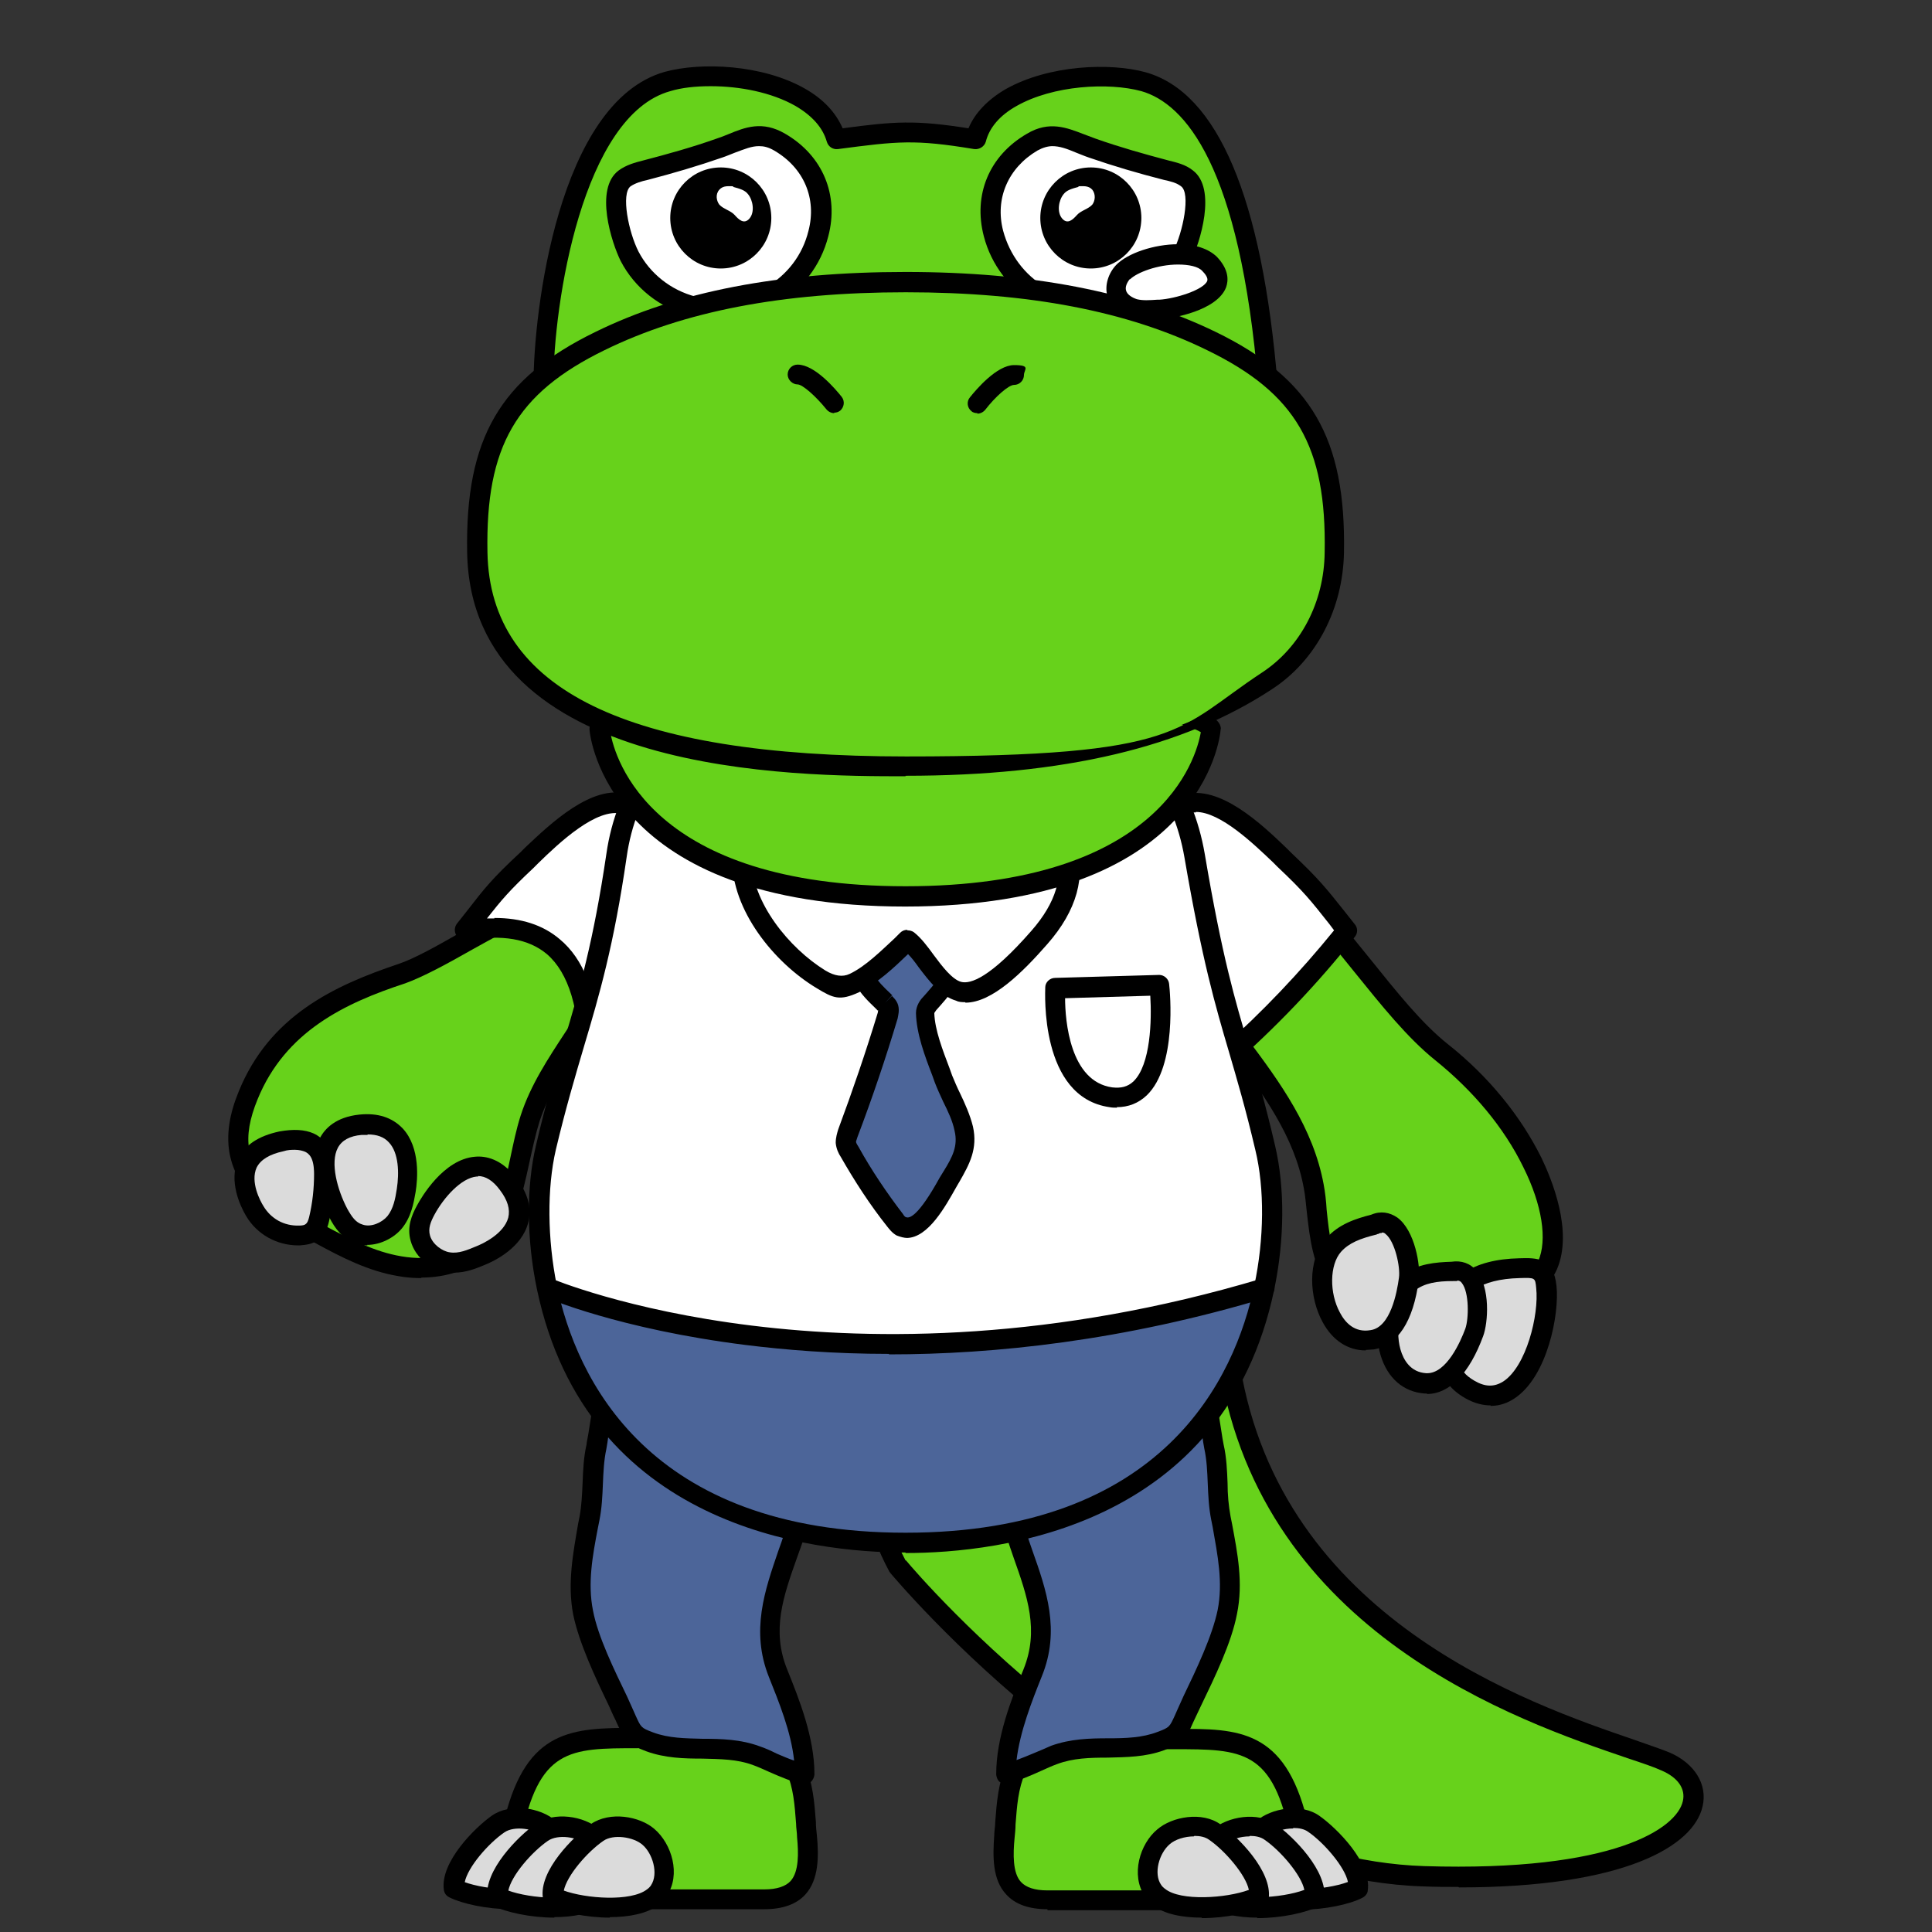 <?xml version="1.0" encoding="UTF-8"?>
<svg xmlns="http://www.w3.org/2000/svg" version="1.1" viewBox="0 0 390 390">
  <rect x="0" y="0" width="390" height="390" fill="#333333" stroke="none"/>
  <!-- Generator: Adobe Illustrator 28.7.1, SVG Export Plug-In . SVG Version: 1.2.0 Build 142)  -->
  <g>
    <g id="_레이어_1" data-name="레이어_1">
      <g>
        <path d="M181.3,316.2s50.3,60.8,106.2,62.6c55.9,1.8,61.3-17.8,48.8-23.2-12.5-5.4-78.2-19.7-87.9-79.8-9.7-60.1-94.8-11.4-67,40.4Z" style="fill: #67d21b;"/>
        <path d="M294.4,380.9c-2.3,0-4.6,0-7-.1-29.4-.9-57.2-18.1-75.3-32.4-19.5-15.4-32.3-30.8-32.4-30.9,0-.1-.2-.2-.2-.3-9.2-17.1-7.4-35.8,4.8-51.4,11.6-14.8,29.8-22.5,44.1-18.8,11.6,3,19.4,13.1,21.9,28.5,8.3,51.3,58.3,68.4,79.6,75.7,3.1,1.1,5.5,1.9,7.2,2.6,5,2.2,7.6,6.4,6.6,10.8-1.8,8.1-15.8,16.4-49.2,16.4ZM182.9,315c2.8,3.4,51.6,60,104.6,61.7,38.5,1.2,51-7.7,52.2-13.1.6-2.5-1-4.8-4.3-6.2-1.5-.7-3.9-1.5-6.9-2.5-22-7.5-73.6-25.1-82.3-78.8-2.3-13.9-8.8-22.6-18.9-25.3-12.7-3.3-29.5,4.1-40,17.4-11.1,14.2-12.8,31.2-4.5,46.8Z"/>
      </g>
      <g>
        <g>
          <path d="M50.2,221.1c-1.5,3.5-2.4,7.4-1.8,11.2,1.4,8,9.1,13,16.3,16.9,5.1,2.8,10.4,5.4,16.1,6.4,5.7,1,12.1,0,16.5-3.7,7.2-6.2,7-17.1,10-26,3.2-9.8,10.5-17.7,15.2-26.9,1.6-3.2,2.9-6.7,2.7-10.2s-2.6-7.2-6-8c-9-2.2-28.1,12.6-37.9,15.8s-25.3,10.5-31,24.5Z" style="fill: #67d21b;"/>
          <path d="M85.1,258c-1.5,0-3.1-.1-4.7-.4-6-1-11.3-3.7-16.8-6.7-7.7-4.1-15.8-9.6-17.3-18.3-.6-3.7,0-7.7,1.9-12.3,6.2-15.2,19.1-21.3,32.2-25.7,3.3-1.1,7.9-3.7,12.8-6.5,9.6-5.4,19.6-11,26.2-9.4,4.1,1,7.2,5,7.5,9.8.3,4.3-1.4,8.3-2.9,11.3-1.9,3.7-4.2,7.3-6.5,10.7-3.5,5.3-6.7,10.2-8.6,15.9-.8,2.6-1.4,5.4-2,8.1-1.5,6.9-3,14-8.5,18.8-3.5,3-8.2,4.6-13.4,4.6ZM117,182.5c-5.3,0-14.3,5.1-21.7,9.2-5.1,2.9-9.9,5.5-13.5,6.8-12.2,4-24.2,9.7-29.8,23.4,0,0,0,0,0,0-1.6,3.9-2.2,7.2-1.7,10.1,1.2,7,8.4,11.7,15.2,15.4,5.1,2.7,10.1,5.3,15.5,6.2,5.8,1,11.3-.2,14.8-3.2,4.5-3.9,5.8-10,7.2-16.6.6-2.8,1.2-5.8,2.1-8.6,2-6.2,5.6-11.6,9-16.8,2.2-3.3,4.5-6.8,6.2-10.3,1.9-3.7,2.7-6.6,2.4-9.2-.2-2.6-1.8-5.6-4.5-6.2-.5-.1-1-.2-1.5-.2ZM50.2,221.1h0,0Z"/>
        </g>
        <g>
          <path d="M106.4,173.6c-6.3,6-7.2,7.4-12.6,14.2,17.6-3,25.3,6.3,25.2,26.4,4.5-3.5,3.1-2.8,6.6-7.3,6.1-7.7,12.1-16.6,11.7-26.5-.3-6-4.5-16.3-11.1-18.2-6.7-1.9-15.5,7.2-19.9,11.3Z" style="fill: #fff;"/>
          <path d="M119,216.3c-.3,0-.6,0-.9-.2-.7-.3-1.1-1-1.1-1.8,0-10.6-2.2-17.9-6.6-21.7-3.7-3.1-9-4-16.2-2.8-.8.1-1.6-.2-2.1-1-.4-.7-.4-1.6.1-2.3l1.9-2.4c3.8-4.9,5.2-6.7,10.9-12h0l1-1c5.1-4.8,13.5-12.9,20.8-10.8,7.6,2.2,12.2,13.2,12.5,20.1.5,10.5-5.5,19.6-12.1,27.8-1.1,1.3-1.7,2.2-2.1,2.8-1.2,1.7-1.7,2.3-4.8,4.8-.4.3-.8.4-1.3.4ZM99.8,185.3c5.4,0,9.8,1.4,13.2,4.3,4.8,4,7.4,10.7,7.9,20.4.3-.4.6-.7.9-1.2.5-.7,1.1-1.6,2.2-3,6.1-7.7,11.7-16,11.2-25.1-.3-5.5-4.2-14.8-9.6-16.4-5.1-1.4-12.8,5.9-16.9,9.9l-1,1c-4.9,4.6-6.4,6.4-9.4,10.2.5,0,1,0,1.5,0Z"/>
        </g>
        <g>
          <path d="M51.5,244.5c1.6,2.8,4.9,5,9,4.9.8,0,1.6-.1,2.3-.6,1-.6,1.4-1.7,1.6-2.7.7-3.1,1.1-6.2,1-9.2,0-2.5-.6-5.2-3-6.3-1.6-.7-3.7-.6-5.7-.3-9.7,1.9-8,9.5-5.3,14.1Z" style="fill: #dbdbdb;"/>
          <path d="M60.2,251.4c-4.3,0-8.3-2.2-10.5-5.9-1.2-2-3.6-7.1-1.6-11.5,1.3-2.9,4.1-4.7,8.3-5.6,2.8-.5,5.1-.4,6.9.4,4.1,1.9,4.2,6.5,4.2,8.1,0,3.2-.3,6.5-1.1,9.7-.3,1.3-.9,2.9-2.5,3.9-.9.6-2,.8-3.4.9-.1,0-.2,0-.4,0ZM59.6,232.1c-.7,0-1.5,0-2.4.3-2.8.6-4.6,1.7-5.4,3.3-1.3,2.9.7,6.7,1.4,7.8h0c1.5,2.5,4.1,4,7.2,3.9.6,0,1.1-.1,1.3-.3.3-.2.5-.6.7-1.4.7-2.9,1-5.9,1-8.7,0-3.3-1-4.1-1.8-4.5-.5-.2-1.2-.4-2.1-.4Z"/>
        </g>
        <g>
          <path d="M68.3,244.9c.9,1.7,2.1,3.5,4.2,4.2,2.6.8,5.6-.5,7.1-2.3,1.5-1.9,2-4.2,2.3-6.4,1-5.6.1-14.2-9.2-13.2-10.5,1.1-7.4,12.4-4.5,17.8Z" style="fill: #dbdbdb;"/>
          <path d="M74.2,251.4c-.8,0-1.5-.1-2.3-.4-2.8-.9-4.3-3.1-5.4-5.2-.9-1.6-5.1-10.1-1.9-16.1,1-1.9,3.2-4.2,7.9-4.7,3.8-.4,6.7.6,8.8,2.8,3.6,3.9,3,10.3,2.6,12.8-.4,2.3-.9,5.1-2.8,7.4-1.5,1.8-4.2,3.3-7,3.3ZM74.2,229.1c-.4,0-.8,0-1.2,0-2.4.2-4,1.1-4.8,2.6-1.6,3-.1,8.5,1.9,12.3h0c.9,1.6,1.7,2.8,3.1,3.2,1.7.6,3.9-.4,5-1.7,1.2-1.5,1.6-3.5,1.9-5.5.5-3.2.4-7.3-1.6-9.4-1-1.1-2.4-1.6-4.3-1.6Z"/>
        </g>
        <g>
          <path d="M85.9,244.2c-.9,1.6-1.7,3.5-1.1,5.7.7,2.6,3.4,4.5,5.7,4.8s4.4-.5,6.4-1.3c5-2,11.4-7.1,5.6-14.5-6.5-8.3-13.8,0-16.6,5.2Z" style="fill: #dbdbdb;"/>
          <path d="M91.6,256.9c-.5,0-.9,0-1.4-.1-2.9-.4-6.3-2.7-7.3-6.3-.8-2.8.2-5.2,1.3-7.2.8-1.5,5.3-9.3,11.7-9.8,2.1-.2,5.3.4,8.3,4.3,2.4,3.1,3.2,6.1,2.4,9.1-1.3,4.9-6.6,7.6-8.9,8.5-1.7.7-3.7,1.5-6,1.5ZM96.5,237.5c-.1,0-.2,0-.3,0-3.1.3-6.6,4.2-8.5,7.7h0c-.8,1.5-1.3,2.8-.9,4.2.5,1.8,2.5,3.2,4,3.4,1.8.3,3.6-.5,5.3-1.2,1.3-.5,5.6-2.5,6.5-5.8.4-1.7-.1-3.5-1.7-5.6-1.4-1.9-2.9-2.8-4.4-2.8ZM85.9,244.2h0,0Z"/>
        </g>
      </g>
      <g>
        <g>
          <g>
            <path d="M230,175.4c-.7-5.1,1.5-8.5,9-8,22.4,1.5,36.2,32.5,52.1,45.1,7.6,6,14.1,13.6,18.4,22.3,4.4,8.9,8,23.2-4.6,27-8.8,2.7-28.5,4.9-34.9-3.1-4.1-5.2-3.7-13.3-4.8-19.2-2.4-13.4-11.6-23.6-19.2-34.3-2.9-4.2-14.7-20-16-29.8Z" style="fill: #67d21b;"/>
            <path d="M287.4,266.3c-7.6,0-15.2-1.5-19-6.3-3.4-4.3-4-10.1-4.6-15.3-.2-1.7-.3-3.3-.6-4.8-1.9-10.6-8.4-19.3-14.7-27.8-1.4-1.9-2.9-3.8-4.2-5.8l-.7-1c-3.9-5.5-14.4-20.1-15.6-29.8h0c-.4-3.3.2-5.9,1.9-7.7,1.9-2,5-2.9,9.2-2.6,15.6,1.1,26.7,15,37.5,28.4,5.4,6.7,10.4,13,15.7,17.2,8.2,6.5,14.7,14.5,18.9,23,2,4.2,6.4,14.7,3.1,22.4-1.6,3.6-4.5,6.1-8.8,7.4-4.2,1.3-11.2,2.5-18,2.5ZM237.6,169.3c-2.3,0-3.9.5-4.7,1.4-.8.9-1.1,2.4-.9,4.4h0c1.1,8.7,11.5,23.2,14.9,27.9l.7,1c1.4,1.9,2.8,3.8,4.2,5.7,6.6,8.8,13.3,18,15.4,29.4.3,1.6.5,3.3.6,5.1.5,4.8,1,9.8,3.7,13.2,5.5,6.9,24.4,5,32.7,2.4,3.2-1,5.2-2.6,6.3-5.2,1.9-4.3.8-11.4-3-19-3.9-8-10.1-15.4-17.8-21.6-5.6-4.5-10.8-11-16.3-17.8-10.2-12.7-20.8-25.9-34.6-26.9-.4,0-.9,0-1.3,0Z"/>
          </g>
          <g>
            <path d="M296.7,258.6c2.7-1.8,6.5-2.5,10-2.6,3.6-.1,5-.1,5.5,3.8.8,7.5-4.4,27-15.5,20.6-6.4-3.7-3.6-8.9-3.5-14.9,0-3.3,1.5-5.5,3.6-6.9Z" style="fill: #dbdbdb;"/>
            <path d="M300.9,283.7c-1.5,0-3.3-.4-5.2-1.5-6-3.5-5.4-8.4-4.9-12.8.2-1.3.3-2.6.3-3.9,0-3.6,1.6-6.6,4.5-8.6t0,0c2.6-1.8,6.4-2.8,11.1-2.9,3.5-.1,6.9-.2,7.5,5.6.6,5.6-1.8,18.3-8.5,22.7-1.2.8-2.8,1.5-4.8,1.5ZM297.8,260.2c-1.8,1.2-2.7,3-2.7,5.3,0,1.5-.2,3-.4,4.4-.5,4.5-.7,6.7,2.9,8.8,2.2,1.3,4,1.3,5.8.2,4.7-3,7.3-13.5,6.7-18.9-.2-2.1-.2-2.1-3.4-2-3.9.1-6.9.9-8.9,2.2h0Z"/>
          </g>
          <g>
            <path d="M293.2,256.7c5.6-1.1,5.5,9.2,4.4,12.3-1.5,4.1-4.7,10.7-9.9,10.3-9.4-.6-9.6-15.9-3.4-20.4,2.6-1.9,5.7-2.2,9-2.2Z" style="fill: #dbdbdb;"/>
            <path d="M288.1,281.3c-.2,0-.3,0-.5,0-4.3-.3-7.5-3.1-8.9-7.7-1.6-5.3-.3-12.9,4.4-16.3,3.1-2.2,6.7-2.5,9.9-2.6,2-.3,3.8.3,5,1.8,2.9,3.4,2.4,10.5,1.4,13.2-2.8,7.6-6.8,11.7-11.4,11.7ZM294.1,258.6c-.1,0-.3,0-.4,0-.1,0-.2,0-.3,0-3.4,0-5.8.4-7.8,1.9-2.8,2-4.1,7.6-2.9,11.9.6,2.1,2,4.6,5.2,4.8,0,0,.2,0,.2,0,3.9,0,6.7-6.3,7.7-9,.7-2,.8-7.3-.7-9.2-.2-.3-.5-.5-.9-.5ZM293.2,256.7h0,0Z"/>
          </g>
          <g>
            <path d="M277.4,247.2c5.2-2.3,7.4,7.7,7,11s-2.2,11.4-7.4,12.3c-9.3,1.5-12.8-13.4-7.8-19.1,2.1-2.4,5.1-3.4,8.3-4.2Z" style="fill: #dbdbdb;"/>
            <path d="M275.7,272.6c-3.6,0-6.7-2-8.7-5.7-2.7-4.9-3.2-12.5.7-16.9,2.5-2.9,6-4,9.1-4.8,1.9-.8,3.7-.5,5.3.6,3.5,2.6,4.7,9.7,4.3,12.6-1.1,8.4-4.3,13.2-9.1,14-.5,0-1.1.1-1.6.1ZM278.9,248.9c-.2,0-.4,0-.7.2-.1,0-.2,0-.3.1-3.3.8-5.6,1.7-7.2,3.5-2.3,2.6-2.4,8.3-.2,12.3,1,1.9,2.9,4.1,6.2,3.5,4-.6,5.3-7.6,5.7-10.6.3-2.1-.8-7.3-2.7-8.8-.2-.2-.4-.3-.7-.3ZM277.4,247.2h0,0Z"/>
          </g>
        </g>
        <g>
          <path d="M259.3,173.6c6.3,6,7.2,7.4,12.6,14.2-7.6,9.6-16,18.4-25.2,26.4-4.5-3.5-3.1-2.8-6.6-7.3-6.1-7.7-12.1-16.6-11.7-26.5.3-6,4.5-16.3,11.1-18.2,6.7-1.9,15.5,7.2,19.9,11.3Z" style="fill: #fff;"/>
          <path d="M246.7,216.3c-.4,0-.9-.1-1.3-.4-3.2-2.5-3.6-3.1-4.8-4.8-.5-.6-1.1-1.5-2.1-2.8-6.6-8.3-12.6-17.4-12.1-27.8.3-6.8,5-17.9,12.5-20.1,7.3-2.1,15.8,6,20.8,10.8l1,1c5.6,5.3,7,7.1,10.9,12l1.9,2.4c.6.7.6,1.8,0,2.5-7.6,9.6-16.2,18.6-25.5,26.7-.4.3-.9.5-1.3.5ZM241.4,164c-.5,0-1,0-1.4.2-5.4,1.5-9.4,10.9-9.6,16.4-.4,9.1,5.2,17.5,11.2,25.1,1.1,1.4,1.8,2.3,2.2,3,.8,1.2,1.1,1.6,2.8,2.9,8.2-7.3,15.8-15.3,22.7-23.8l-.9-1.2c-3.8-4.8-5.1-6.5-10.5-11.6h0l-1-1c-3.8-3.6-10.5-10.1-15.5-10.1Z"/>
        </g>
      </g>
      <g>
        <g>
          <path d="M217.3,329.8c.7,1.2.7,2.6,0,3.8-1.9,3.4-3.1,7.8-5.1,10.9-2.5,4-5.2,7.9-7,12.2-2,4.6-1.9,9.1-2.4,14-.7,7,.1,12.7,8.6,12.7,13.3,0,39.6,0,39.6,0,0,0,13.8-1,11.6-12.4-3.8-20.1-11.8-20.1-25.5-20.1l8.3-27.1c.6-1.4.9-2.9.7-4.5" style="fill: #67d21b;"/>
          <path d="M211.4,385.4c-3.7,0-6.5-1-8.3-3-2.8-3-2.7-7.7-2.4-11.9,0-.9.2-1.8.2-2.7.3-4,.6-7.8,2.3-11.9,1.6-3.7,3.7-7,5.8-10.2l1.4-2.2c1-1.6,1.8-3.5,2.6-5.6.7-1.8,1.5-3.6,2.4-5.3.3-.6.3-1.2,0-1.8-.5-1-.2-2.2.8-2.7s2.2-.2,2.7.8c1,1.8,1,3.9,0,5.7-.8,1.5-1.5,3.2-2.2,4.9-.9,2.1-1.8,4.3-2.9,6.2l-1.4,2.3c-2,3.1-4,6.3-5.4,9.7-1.5,3.5-1.7,6.8-2,10.6,0,.9-.1,1.8-.2,2.8-.3,3.1-.4,7,1.3,8.8,1,1.1,2.8,1.7,5.3,1.7h39.6c0,0,5.8-.5,8.5-4,1.2-1.6,1.6-3.6,1.1-6-3.5-18.5-9.8-18.5-23.6-18.5s-1.2-.3-1.6-.8c-.4-.5-.5-1.2-.3-1.8l8.3-27.1c.6-1.3.8-2.5.6-3.6-.1-1.1.6-2.1,1.7-2.3,1.1-.2,2.1.6,2.3,1.7.2,1.9,0,3.8-.8,5.6l-7.4,24.2c12.2,0,20.9,1.5,24.8,21.8.7,3.6,0,6.7-1.9,9.3-3.8,4.9-11.2,5.5-11.5,5.5h-39.7Z"/>
        </g>
        <g>
          <path d="M252.7,380c-2.2-3.3-.8-8.4,2.1-10.9,2.5-2.2,7.6-2.9,10.4-.9,3.5,2.4,9.5,8.8,8.8,13-4.5,2.3-16,3.4-20.1,0-.5-.4-.9-.8-1.2-1.3Z" style="fill: #dbdbdb;"/>
          <path d="M262.6,385.4c-3.9,0-7.6-.7-9.9-2.5-.6-.5-1.2-1.1-1.6-1.8-2.9-4.3-1-10.6,2.5-13.5,3-2.6,9.1-3.7,12.8-1,3.4,2.4,10.5,9.4,9.7,15,0,.6-.5,1.2-1.1,1.5-2.5,1.3-7.5,2.4-12.4,2.4ZM261,369.1c-1.8,0-3.8.6-4.9,1.6-2.1,1.8-3.3,5.9-1.7,8.2h0c.2.3.5.6.8.8,3.1,2.5,12.3,1.9,16.9.2-.6-3-4.8-7.9-8-10.1-.8-.6-1.9-.8-3-.8Z"/>
        </g>
        <g>
          <path d="M243.9,381.7c-2.2-3.3-.8-8.4,2.1-10.9,2.5-2.2,7.6-2.9,10.4-.9,3.5,2.4,9.5,8.8,8.8,13-4.5,2.3-16,3.4-20.1,0-.5-.4-.9-.8-1.2-1.3Z" style="fill: #dbdbdb;"/>
          <path d="M253.8,387.1c-3.9,0-7.6-.7-9.9-2.5-.6-.5-1.2-1.1-1.6-1.8-2.9-4.3-1-10.6,2.5-13.5,3-2.6,9.1-3.7,12.8-1,3.4,2.4,10.5,9.4,9.7,15,0,.6-.5,1.2-1.1,1.5-2.5,1.3-7.5,2.4-12.4,2.4ZM252.2,370.7c-1.8,0-3.8.6-4.9,1.6-2.1,1.8-3.3,5.9-1.7,8.2,0,0,0,0,0,0,.2.3.5.6.8.8,3.1,2.5,12.3,1.9,16.9.2-.6-3-4.8-7.9-8-10.1-.8-.6-1.9-.8-3-.8Z"/>
        </g>
        <g>
          <path d="M232.7,381.7c-2.2-3.3-.8-8.4,2.1-10.9,2.5-2.2,7.6-2.9,10.4-.9,3.5,2.4,9.5,8.8,8.8,13-4.5,2.3-16,3.4-20.1,0-.5-.4-.9-.8-1.2-1.3Z" style="fill: #dbdbdb;"/>
          <path d="M242.6,387.1c-3.9,0-7.6-.7-9.9-2.5-.6-.5-1.2-1.1-1.6-1.8h0c-2.9-4.3-1-10.6,2.5-13.5,3-2.6,9.1-3.7,12.8-1,3.4,2.4,10.5,9.4,9.7,15,0,.6-.5,1.2-1.1,1.5-2.5,1.3-7.5,2.4-12.4,2.4ZM241,370.7c-1.8,0-3.8.6-4.9,1.6-2.1,1.8-3.3,5.9-1.7,8.2h0c.2.3.5.6.8.8,3.1,2.5,12.3,1.9,16.9.2-.6-3-4.8-7.9-8-10.1-.8-.6-1.9-.8-3-.8Z"/>
        </g>
        <g>
          <path d="M243.4,281.7c.5,1,1.5,9,1.8,10.4,1,4.8.5,9.7,1.4,14.5,1.2,6.4,2.6,12.6,1.3,19-1.2,6.3-5.3,14.2-8,19.9-1.9,4.1-1.6,4.8-5.4,6.2-7,2.6-14.5.2-21.6,2.8-3.2,1.2-6.6,3.1-9.8,3.7,0-6.8,2.9-14.1,5.4-20.4,4.6-11.4-1.6-20.9-4.5-31.9" style="fill: #4c6599;"/>
          <path d="M203.1,360.2c-.5,0-.9-.2-1.3-.5s-.7-1-.7-1.6c0-7.3,3-15,5.5-21.1,3.2-7.9.8-14.7-2-22.6-.9-2.6-1.8-5.3-2.6-8.1-.3-1.1.3-2.2,1.4-2.5,1.1-.3,2.2.3,2.5,1.4.7,2.6,1.6,5.2,2.5,7.8,2.8,7.9,5.7,16.1,1.9,25.4-2,5-4.4,11.1-5.1,16.9,1.1-.4,2.3-.9,3.5-1.4,1.2-.5,2.4-1,3.5-1.5,3.9-1.4,7.8-1.5,11.5-1.5,3.5,0,6.9-.1,10-1.3,2.4-.9,2.4-1,3.5-3.4.2-.5.5-1.1.8-1.8l.9-2c2.6-5.4,5.8-12.1,6.9-17.4,1.1-5.6,0-11-1-16.7l-.3-1.5c-.5-2.5-.6-4.9-.7-7.3-.1-2.5-.2-4.8-.7-7.1-.1-.5-.3-1.7-.5-3.2-.3-2.1-.9-6.1-1.2-6.8-.5-1,0-2.2.9-2.7,1-.5,2.2,0,2.7,1,.4.8.7,2.8,1.5,7.9.2,1.4.4,2.5.5,3,.6,2.6.7,5.3.8,7.8,0,2.3.2,4.5.6,6.7l.3,1.5c1.1,5.9,2.3,11.9,1,18.2-1.1,5.8-4.5,12.8-7.2,18.4l-.9,1.9c-.3.7-.6,1.2-.8,1.7-1.3,3-2,4.1-5.8,5.5-3.8,1.4-7.6,1.4-11.4,1.5-3.6,0-7,.1-10.2,1.3-1.1.4-2.2.9-3.3,1.4-2.2,1-4.5,2-6.8,2.5-.1,0-.3,0-.4,0Z"/>
        </g>
      </g>
      <g>
        <g>
          <path d="M148.4,329.8c-.7,1.2-.7,2.6,0,3.8,1.9,3.4,3.1,7.8,5.1,10.9,2.5,4,5.2,7.9,7,12.2,2,4.6,1.9,9.1,2.4,14,.7,7-.1,12.7-8.6,12.7-13.3,0-39.6,0-39.6,0,0,0-13.8-1-11.6-12.4,3.8-20.1,11.8-20.1,25.5-20.1l-8.3-27.1c-.6-1.4-.9-2.9-.7-4.5" style="fill: #67d21b;"/>
          <path d="M154.3,385.4h-39.6c-.5,0-7.9-.6-11.7-5.5-1.9-2.5-2.6-5.6-1.9-9.3,3.9-20.3,12.6-21.7,24.8-21.8l-7.5-24.5c-.7-1.5-1-3.4-.7-5.3.1-1.1,1.2-1.9,2.3-1.7,1.1.1,1.9,1.2,1.7,2.3-.1,1.1,0,2.3.5,3.4l8.4,27.3c.2.6,0,1.3-.3,1.8-.4.5-1,.8-1.6.8-13.8,0-20,0-23.6,18.5-.5,2.5-.1,4.5,1.1,6,2.7,3.5,8.6,4,8.6,4h39.5c2.5,0,4.3-.6,5.3-1.7,1.7-1.9,1.6-5.7,1.3-8.8,0-.9-.2-1.9-.2-2.8-.3-3.8-.5-7.1-2-10.6-1.4-3.4-3.5-6.6-5.5-9.7l-1.4-2.2c-1.2-1.8-2.1-4.1-2.9-6.2-.7-1.7-1.4-3.4-2.2-4.9-1-1.8-1-3.9,0-5.7.5-1,1.8-1.3,2.7-.8,1,.5,1.3,1.8.8,2.7-.3.6-.3,1.3,0,1.8.9,1.7,1.7,3.5,2.4,5.3.9,2.1,1.7,4,2.6,5.6l1.4,2.2c2.1,3.2,4.2,6.6,5.8,10.3,1.7,4.1,2,7.9,2.3,11.9,0,.9.1,1.8.2,2.7.4,4.2.4,8.9-2.3,11.9-1.8,2-4.6,3-8.3,3Z"/>
        </g>
        <g>
          <path d="M113,380c2.2-3.3.8-8.4-2.1-10.9-2.5-2.2-7.6-2.9-10.4-.9-3.5,2.4-9.5,8.8-8.8,13,4.5,2.3,16,3.4,20.1,0,.5-.4.9-.8,1.2-1.3Z" style="fill: #dbdbdb;"/>
          <path d="M103.1,385.4c-4.8,0-9.8-1.1-12.4-2.4-.6-.3-1-.8-1.1-1.5-.8-5.6,6.3-12.6,9.7-15,3.8-2.6,9.8-1.6,12.8,1,3.5,3,5.3,9.2,2.5,13.5h0c-.4.7-1,1.3-1.6,1.8-2.3,1.8-6.1,2.5-9.9,2.5ZM93.7,379.9c4.6,1.7,13.7,2.3,16.9-.2.3-.2.6-.5.8-.8,1.6-2.4.3-6.5-1.7-8.2-1.8-1.6-5.9-2.2-7.9-.8-3.2,2.2-7.4,7-8,10.1ZM113,380h0,0Z"/>
        </g>
        <g>
          <path d="M121.8,381.7c2.2-3.3.8-8.4-2.1-10.9-2.5-2.2-7.6-2.9-10.4-.9-3.5,2.4-9.5,8.8-8.8,13,4.5,2.3,16,3.4,20.1,0,.5-.4.9-.8,1.2-1.3Z" style="fill: #dbdbdb;"/>
          <path d="M111.9,387.1c-4.8,0-9.8-1.1-12.4-2.4-.6-.3-1-.8-1.1-1.5-.8-5.6,6.3-12.6,9.7-15,3.8-2.6,9.8-1.6,12.8,1,3.5,3,5.3,9.2,2.5,13.5h0c-.4.7-1,1.3-1.6,1.8-2.3,1.8-6.1,2.5-9.9,2.5ZM102.5,381.6c4.6,1.7,13.7,2.3,16.9-.2.3-.2.6-.5.8-.8,1.6-2.4.3-6.5-1.7-8.2-1.8-1.6-5.9-2.2-7.9-.8-3.2,2.2-7.4,7-8,10.1ZM121.8,381.7h0,0Z"/>
        </g>
        <g>
          <path d="M133,381.7c2.2-3.3.8-8.4-2.1-10.9-2.5-2.2-7.6-2.9-10.4-.9-3.5,2.4-9.5,8.8-8.8,13,4.5,2.3,16,3.4,20.1,0,.5-.4.9-.8,1.2-1.3Z" style="fill: #dbdbdb;"/>
          <path d="M123.1,387.1c-4.8,0-9.8-1.1-12.4-2.4-.6-.3-1-.8-1.1-1.5-.9-5.6,6.3-12.6,9.7-15,3.8-2.6,9.8-1.6,12.8,1,3.5,3,5.4,9.2,2.5,13.5h0c-.4.7-1,1.3-1.6,1.8-2.3,1.8-6.1,2.5-9.9,2.5ZM113.7,381.6c4.6,1.7,13.7,2.3,16.9-.2.3-.2.6-.5.8-.8h0c1.6-2.4.3-6.5-1.7-8.2-1.8-1.6-5.9-2.2-7.9-.8-3.2,2.2-7.4,7-8,10.1ZM133,381.7h0,0Z"/>
        </g>
        <g>
          <path d="M122.3,281.7c-.5,1-1.5,9-1.8,10.4-1,4.8-.5,9.7-1.4,14.5-1.2,6.4-2.6,12.6-1.3,19s5.3,14.2,8,19.9c1.9,4.1,1.6,4.8,5.4,6.2,7,2.6,14.5.2,21.6,2.8,3.2,1.2,6.6,3.1,9.8,3.7,0-6.8-2.9-14.1-5.4-20.4-4.6-11.4,1.6-20.9,4.5-31.9" style="fill: #4c6599;"/>
          <path d="M162.6,360.2c-.1,0-.3,0-.4,0-2.3-.5-4.6-1.5-6.9-2.5-1.1-.5-2.2-1-3.3-1.4-3.2-1.2-6.6-1.2-10.2-1.3-3.7,0-7.6-.1-11.4-1.5-3.8-1.4-4.4-2.5-5.8-5.5-.2-.5-.5-1.1-.8-1.7l-.9-2c-2.7-5.6-6-12.6-7.2-18.4-1.2-6.3,0-12.4,1-18.3l.3-1.5c.4-2.2.5-4.4.6-6.7.1-2.5.2-5.2.8-7.8,0-.4.3-1.6.5-3,.8-5.1,1.1-7.1,1.5-7.9.5-1,1.7-1.4,2.7-.9,1,.5,1.4,1.6,1,2.6-.3.8-.9,4.7-1.2,6.8-.2,1.5-.4,2.8-.5,3.3-.5,2.3-.6,4.7-.7,7.1-.1,2.4-.2,4.8-.7,7.3l-.3,1.5c-1.1,5.7-2.1,11.2-1,16.7,1,5.3,4.3,12,6.9,17.4l.9,2c.3.7.6,1.3.8,1.8,1.1,2.4,1.1,2.5,3.5,3.4,3.2,1.2,6.5,1.2,10,1.3,3.8,0,7.7.1,11.5,1.5,1.2.4,2.3.9,3.5,1.5,1.2.5,2.3,1,3.5,1.4-.6-5.8-3.1-11.9-5.1-16.9-3.7-9.3-.8-17.5,1.9-25.4.9-2.5,1.8-5.1,2.5-7.8.3-1.1,1.4-1.7,2.5-1.4,1.1.3,1.7,1.4,1.4,2.5-.7,2.8-1.7,5.5-2.6,8-2.8,7.9-5.2,14.7-2,22.6,2.5,6.2,5.5,13.8,5.5,21.1,0,.6-.3,1.2-.7,1.6-.4.3-.8.5-1.3.5Z"/>
        </g>
      </g>
      <g>
        <g>
          <g>
            <path d="M255.5,231.6c1.7,7.1,2,17.4-.2,28.3-85.7,25.8-144.8,0-144.8,0-2.3-10.8-1.9-21.1-.2-28.3,5.4-23.1,10.2-30.9,14.2-59,3.9-27.9,31.5-36.6,31.5-36.6,0,0,32.9-4.8,53.7,0,0,0,26.8,8.8,31.6,36.6,5.6,32.9,8.8,35.9,14.2,59Z" style="fill: #fff;"/>
            <path d="M255.2,259.9c-5.2,24.3-23.9,51.5-72.4,51.5s-67.3-27.1-72.4-51.5c0,0,59.1,25.8,144.8,0Z" style="fill: #4c6599;"/>
          </g>
          <g>
            <path d="M182.8,313.4c-19,0-64.3-5.2-74.4-53.1-2.1-10-2.2-20.7-.2-29.1,2-8.6,3.9-15,5.7-21.2,3.1-10.3,5.9-20,8.5-37.6,4.1-28.8,32.6-38.1,32.9-38.2,1.7-.3,33.8-4.8,54.8,0,1.3.4,28.2,9.6,33.1,38.2,3.5,20.7,6.1,29.5,8.9,38.9,1.6,5.6,3.3,11.4,5.3,20,2,8.5,1.9,19.1-.2,29.1h0c-10.1,47.9-55.4,53.1-74.4,53.1ZM186.7,136c-15.6,0-30.2,2.1-30.4,2.1,0,0-26.1,8.6-29.8,34.9-2.6,17.9-5.5,27.8-8.6,38.2-1.8,6.1-3.7,12.5-5.7,20.9-1.8,7.8-1.7,18,.2,27.4,3.9,18.6,18.3,49.9,70.4,49.9s66.5-31.3,70.4-49.9c2-9.4,2.1-19.6.2-27.4-2-8.5-3.7-14.2-5.3-19.7-2.8-9.5-5.4-18.4-9-39.3-4.5-26.2-30-34.9-30.2-35-6.6-1.5-14.6-2-22.4-2Z"/>
            <path d="M179.4,273.3c-11.1,0-20.9-.8-28.9-1.8-25.5-3.2-40.2-9.5-40.8-9.8-1-.4-1.5-1.6-1-2.6.4-1,1.6-1.5,2.6-1,.6.2,59.5,25.1,143.4,0,1.1-.3,2.2.3,2.5,1.3.3,1.1-.3,2.2-1.3,2.5-29.2,8.8-55.3,11.5-76.4,11.5Z"/>
          </g>
        </g>
        <g>
          <path d="M178.5,202.4c.4.3.7.7.9,1.1.1.5,0,1-.1,1.5-2.4,8-5.1,15.9-8,23.7-.2.6-.5,1.2-.4,1.9,0,.7.4,1.3.7,1.9,2.7,4.8,5.8,9.5,9.2,13.8.4.5.7.9,1.3,1.2,4.1,2.1,8.7-7.6,10.2-10.1,1.9-3.1,3.3-5.8,2.5-9.6-.8-3.5-2.8-6.7-4.1-10-1.5-4.1-3.6-9-3.7-13.3s.4-1.3.9-1.9c1.5-1.9,3.2-3.7,4.3-5.8,1.1-2.1,1.7-4.7.9-7-2-5.6-9.9-5.6-13.7-1.9-1.6,1.5-3,3.8-4.3,5.5-2.4,3.4,1,6.4,3.6,8.9Z" style="fill: #4c6599;"/>
          <path d="M183.2,249.9c-.7,0-1.4-.2-2.2-.5-.9-.5-1.5-1.3-1.9-1.8-3.5-4.4-6.6-9.2-9.4-14.1-.4-.6-.9-1.6-1-2.8,0-1.1.3-2,.5-2.7,2.9-7.8,5.6-15.7,8-23.6,0,0,0-.3.1-.4,0,0-.2,0-.3-.2,0,0,0,0,0,0l-.3-.3c-2.6-2.5-6.9-6.6-3.6-11.2l.6-.9c1.2-1.7,2.5-3.5,3.9-5,2.6-2.6,6.9-3.7,10.6-2.8,3.1.7,5.4,2.7,6.4,5.6.9,2.6.6,5.6-1,8.6-1,2-2.4,3.6-3.8,5.2l-.8.9c-.3.4-.4.6-.4.6.1,3.4,1.7,7.5,3.1,11.2l.5,1.4c.5,1.2,1,2.4,1.6,3.6,1,2.1,2,4.3,2.6,6.7,1,4.5-.7,7.6-2.7,11.1-.2.3-.4.7-.7,1.2-2.1,3.7-5.6,10.2-10,10.2ZM179.9,200.9c.4.4,1.1,1,1.4,2,.3,1.1,0,2.1-.1,2.7-2.4,8-5.1,16-8.1,23.9-.1.4-.3.8-.3,1,0,.2.3.7.5,1,2.6,4.7,5.7,9.3,9,13.6.1.2.4.6.6.6.7.3,2.5-.2,6.8-8,.3-.5.6-1,.8-1.3,1.8-2.9,2.9-5.1,2.2-8.1-.4-2-1.3-3.9-2.3-5.9-.6-1.3-1.2-2.6-1.7-3.9l-.5-1.4c-1.5-3.9-3.2-8.4-3.3-12.6,0-1.5.9-2.7,1.4-3.2l.8-.9c1.3-1.5,2.5-2.9,3.3-4.5,1-1.9,1.3-3.9.7-5.4-.7-2-2.3-2.7-3.5-3-2.4-.6-5.2.2-6.9,1.8-1.2,1.1-2.4,2.9-3.4,4.4l-.6.9c-1.1,1.6,0,3.1,3.1,6l.3.3-1.4,1.5,1.4-1.4Z"/>
        </g>
        <g>
          <path d="M149.8,173.4c-.1,9.6,8.3,19.6,15.9,24.2,3.1,1.9,3.7,2.3,6.8.8,3.9-1.9,7.8-5.8,10.7-8.6,3.2,2.5,6.2,9.2,10.3,10.3,5.3,1.5,13.2-7.4,16.3-10.9,4.5-5.1,7.6-11.5,5.3-18.4-4.7-14-20.4-19.5-34-18.8-9.7.5-22.5,4.5-28.4,12.7-2,2.8-2.9,5.7-2.9,8.8Z" style="fill: #fff;"/>
          <path d="M194.8,202.3c-.6,0-1.2,0-1.8-.3-3.1-.9-5.4-3.9-7.6-6.8-.7-1-1.4-1.9-2.1-2.6-2.8,2.7-6.2,5.9-9.9,7.7-3.9,1.8-5.2,1.2-8.5-.8-8.7-5.2-17.2-15.8-17.1-26.1,0-3.6,1.1-7,3.3-9.9,6.3-8.7,19.6-13,30-13.5,14.3-.7,31,5.3,36,20.2,2.2,6.6.3,13.6-5.7,20.4-4.9,5.6-11.1,11.8-16.5,11.8ZM183.2,187.8c.4,0,.9.1,1.3.4,1.4,1.1,2.7,2.8,4,4.6,1.7,2.3,3.7,4.9,5.5,5.4,1.9.5,5.9-.8,14.2-10.3,5-5.7,6.6-11.2,4.9-16.4-4.4-12.9-19.2-18-32-17.5-9.1.4-21.4,4.3-26.9,11.8-1.6,2.3-2.5,4.8-2.5,7.6h0c0,8.7,7.6,18,14.9,22.5q2.8,1.7,4.9.7c3.2-1.5,6.4-4.7,9.1-7.2l1.1-1.1c.4-.4.9-.6,1.4-.6ZM149.8,173.4h0,0Z"/>
        </g>
        <path d="M225.5,223.6c-.5,0-1,0-1.5-.1-14.2-2-13-23.3-13-24.2,0-1,.9-1.9,2-1.9l21-.6s0,0,0,0c1,0,1.9.8,2,1.8.2,1.7,1.6,16.6-4.5,22.5-1.7,1.6-3.7,2.4-6.1,2.4ZM215,201.4c0,4.7,1,16.9,9.5,18.1,1.8.2,3.1-.1,4.3-1.2,3.5-3.4,3.7-12.4,3.4-17.3l-17.2.5Z"/>
      </g>
      <g>
        <g>
          <path d="M182.8,139.9h0c-58.9,0-61.8,7.2-61.8,7.2,0,0,2.8,33.9,61.8,33.9s61.8-33.9,61.8-33.9c0,0-2.8-7.2-61.8-7.2Z" style="fill: #67d21b;"/>
          <path d="M182.8,183c-60.1,0-63.7-34.3-63.8-35.7,0-.3,0-.6.1-.9.8-2,7.7-8.5,63.6-8.5h0c55.9,0,62.9,6.5,63.6,8.5.1.3.2.6.1.9-.1,1.5-3.7,35.7-63.8,35.7ZM123.2,147.8c.9,5.3,8.2,31.1,59.6,31.1s58.7-25.8,59.6-31.1c-2.1-1.3-12.7-5.9-59.6-5.9s-57.5,4.6-59.6,5.9Z"/>
        </g>
        <g>
          <path d="M256,77.6c-1.3-16.4-5.7-55.8-25.1-61.2-10.7-3-30.9.3-34,11.6-12.4-2-16-1.6-28.2,0-3-11.4-23.3-14.6-34-11.6-19.4,5.4-25.1,44.8-25.1,61.2,0,0-5.2,40.2,63.7,40.2s84.1-22.9,82.7-40.2Z" style="fill: #67d21b;"/>
          <path d="M173.3,119.9c-27.3,0-46.5-6.2-57.2-18.3-10-11.4-8.5-23.6-8.4-24.2,0-14.2,4.9-56.8,26.5-62.9,7.3-2,19.7-1.5,28.3,3.4,3.7,2.1,6.2,4.8,7.6,8,10.5-1.4,14.6-1.7,25.4,0,1.3-3.1,3.9-5.8,7.5-7.9,8.7-4.9,21.1-5.4,28.3-3.4,14.5,4.1,23.5,25.3,26.6,63h0c.5,5.6-.5,13.9-7.8,21.8-12.6,13.7-38.5,20.6-76.9,20.6ZM143.4,17.4c-3,0-5.8.3-8.1,1-17.7,4.9-23.6,42.8-23.6,59.3,0,.4-1.3,11.4,7.5,21.3,9.9,11.2,28.1,16.9,54.1,16.9,46.4,0,65.8-10.5,73.9-19.3,6.3-6.8,7.1-13.9,6.8-18.7-3.7-44.7-14.9-57-23.6-59.5-6.6-1.8-17.8-1.2-25.2,3-3.4,1.9-5.5,4.4-6.2,7.2-.3,1-1.3,1.6-2.3,1.5-12.1-2-15.4-1.6-27.6,0-1,.1-1.9-.5-2.2-1.5-.8-2.8-2.9-5.2-6.3-7.2-4.9-2.8-11.4-4-17.1-4Z"/>
        </g>
        <g>
          <g>
            <path d="M165.2,47.1c-2.9,11-14.2,17.6-25.3,14.7-5.5-1.4-10.2-5.1-12.8-10.1-1.7-3.4-4.6-13.1-1-15.8,1.2-.9,2.8-1.3,4.2-1.6,5-1.3,10-2.7,14.9-4.4s7.7-3.9,12.2-1.2c6.6,3.9,9.8,10.9,7.8,18.5Z" style="fill: #fff;"/>
            <path d="M145.2,64.6c-1.9,0-3.9-.3-5.8-.8-6.2-1.6-11.3-5.7-14.1-11.1-1.8-3.6-5.4-14.6-.4-18.3,1.5-1.1,3.3-1.6,4.9-2,5-1.3,10-2.7,14.8-4.4.9-.3,1.7-.6,2.4-.9,3.4-1.4,6.9-2.8,11.5-.1,7.6,4.4,10.9,12.4,8.7,20.7h0c-1.5,5.9-5.3,10.8-10.5,13.8-3.5,2-7.4,3.1-11.4,3.1ZM153.2,29.5c-1.5,0-2.9.6-4.8,1.3-.8.3-1.7.7-2.6,1-4.9,1.7-10,3.2-15,4.5-1.4.3-2.6.7-3.5,1.3-2,1.5-.4,9.3,1.6,13.2,2.3,4.4,6.5,7.8,11.6,9.1,4.8,1.3,9.8.6,14.1-1.9,4.3-2.5,7.4-6.5,8.6-11.4h0c1.7-6.5-.9-12.7-6.9-16.2-1.2-.7-2.1-.9-3.1-.9Z"/>
          </g>
          <circle cx="145.5" cy="44" r="10.2"/>
          <path d="M148.1,37.6c-1,0-2.1-.2-2.9.7s-.6,2.2,0,3c.8.9,2.3,1.2,3.1,2.1.8.9,1.9,2,3,.7,1.1-1.3.7-3.7-.3-4.9-.6-.8-1.6-1.1-3.1-1.5Z" style="fill: #fff;"/>
        </g>
        <g>
          <g>
            <path d="M200.5,47.1c2.9,11,14.2,17.6,25.3,14.7,5.5-1.4,10.2-5.1,12.8-10.1s4.6-13.1,1-15.8c-1.2-.9-2.8-1.3-4.2-1.6-5-1.3-10-2.7-14.9-4.4-4.7-1.6-7.7-3.9-12.2-1.2-6.6,3.9-9.8,10.9-7.8,18.5Z" style="fill: #fff;"/>
            <path d="M220.5,64.6c-4,0-7.9-1-11.4-3.1-5.2-3.1-9-8-10.5-13.8h0c-2.2-8.4,1.1-16.3,8.7-20.7,4.5-2.7,8.1-1.2,11.5.1.8.3,1.6.6,2.4.9,4.8,1.7,9.8,3.1,14.7,4.4,1.6.4,3.4.8,4.9,2,4.9,3.7,1.4,14.7-.4,18.3-2.8,5.5-7.9,9.5-14.1,11.1-1.9.5-3.9.8-5.8.8ZM212.5,29.5c-1,0-2,.3-3.1.9-5.9,3.5-8.6,9.7-6.9,16.2h0c1.3,4.8,4.3,8.9,8.6,11.4,4.3,2.5,9.3,3.2,14.1,1.9,5.1-1.3,9.3-4.6,11.6-9.1,2-3.9,3.6-11.8,1.6-13.2-.9-.7-2.1-1-3.5-1.3-5.1-1.3-10.2-2.8-15.1-4.5-.9-.3-1.8-.7-2.6-1-1.9-.8-3.3-1.3-4.8-1.3Z"/>
          </g>
          <circle cx="220.2" cy="44" r="10.2"/>
          <path d="M217.6,37.6c1,0,2.1-.2,2.9.7.7.9.6,2.2,0,3-.8.9-2.3,1.2-3.1,2.1-.8.9-1.9,2-3,.7-1.1-1.3-.7-3.7.3-4.9.6-.8,1.6-1.1,3.1-1.5Z" style="fill: #fff;"/>
        </g>
        <g>
          <path d="M244.6,68.9c-19.1-9.3-40.7-11.9-61.7-11.9s-42.7,2.6-61.7,11.9c-18.5,9-25.2,20.3-24.8,42.7.7,40.4,57.3,43.2,86.5,43.2,24.6,0,51.8-3.3,72.9-17.2,8.8-5.8,13.5-15.8,13.6-26,.4-22.4-6.3-33.6-24.8-42.7Z" style="fill: #67d21b;"/>
          <path d="M182.8,156.7c-21.7,0-87.7,0-88.5-45.2-.4-23,6.6-35.1,25.9-44.5,16.7-8.2,37.2-12.1,62.6-12.1s45.9,4,62.6,12.1c19.3,9.4,26.3,21.5,25.9,44.5-.2,11.4-5.6,21.8-14.5,27.6-17.9,11.8-42.1,17.5-74,17.5ZM182.8,59c-24.8,0-44.7,3.8-60.8,11.7-17.8,8.7-24,19.4-23.6,40.8.5,27.7,28.1,41.2,84.5,41.2s54.5-5.5,71.8-16.9c7.8-5.1,12.6-14.2,12.7-24.3.4-21.4-5.8-32.1-23.7-40.8h0c-16.1-7.9-36-11.7-60.8-11.7Z"/>
        </g>
        <g>
          <path d="M197.3,81.4s4.5-5.8,7.4-5.8" style="fill: #67d21b;"/>
          <path d="M197.3,83.4c-.4,0-.9-.1-1.2-.4-.9-.7-1-2-.3-2.8,1.2-1.5,5.4-6.5,8.9-6.5s2,.9,2,2-.9,2-2,2-3.8,2.4-5.8,5c-.4.5-1,.8-1.6.8Z"/>
        </g>
        <g>
          <path d="M168.4,81.4s-4.5-5.8-7.4-5.8" style="fill: #67d21b;"/>
          <path d="M168.4,83.4c-.6,0-1.2-.3-1.6-.8-2.1-2.6-4.8-5-5.8-5s-2-.9-2-2,.9-2,2-2c3.5,0,7.7,5,8.9,6.5.7.9.5,2.1-.3,2.8-.4.3-.8.4-1.2.4Z"/>
        </g>
      </g>
      <g>
        <path d="M226.7,54.9c-1.1,1.1-1.7,2.7-1.3,4.2.4,1.7,2,2.8,3.7,3.2s3.4.3,5.1.2c3.9-.2,15.9-3.2,10-9.2-3.6-3.7-14.3-1.5-17.4,1.7Z" style="fill: #fff;"/>
        <path d="M231.6,64.6c-1,0-2,0-3-.3-2.6-.7-4.5-2.4-5.1-4.7-.5-2,.2-4.4,1.8-6.1h0c2.3-2.4,7.7-4.2,12.5-4.2,3.5,0,6.1.9,7.8,2.5,2.5,2.6,2.4,4.8,1.9,6.2-1.8,4.7-10.8,6.3-13.2,6.4h-.4c-.7,0-1.5.1-2.3.1ZM228.1,56.3c-.6.7-1,1.6-.8,2.3.2.9,1.3,1.5,2.2,1.8,1.2.3,2.6.2,4.1.1h.4c3.3-.2,9-2,9.7-3.8.2-.6-.4-1.4-1-2-.8-.9-2.7-1.3-4.9-1.3-4.1,0-8.3,1.6-9.7,3h0Z"/>
      </g>
    </g>
  </g>
</svg>